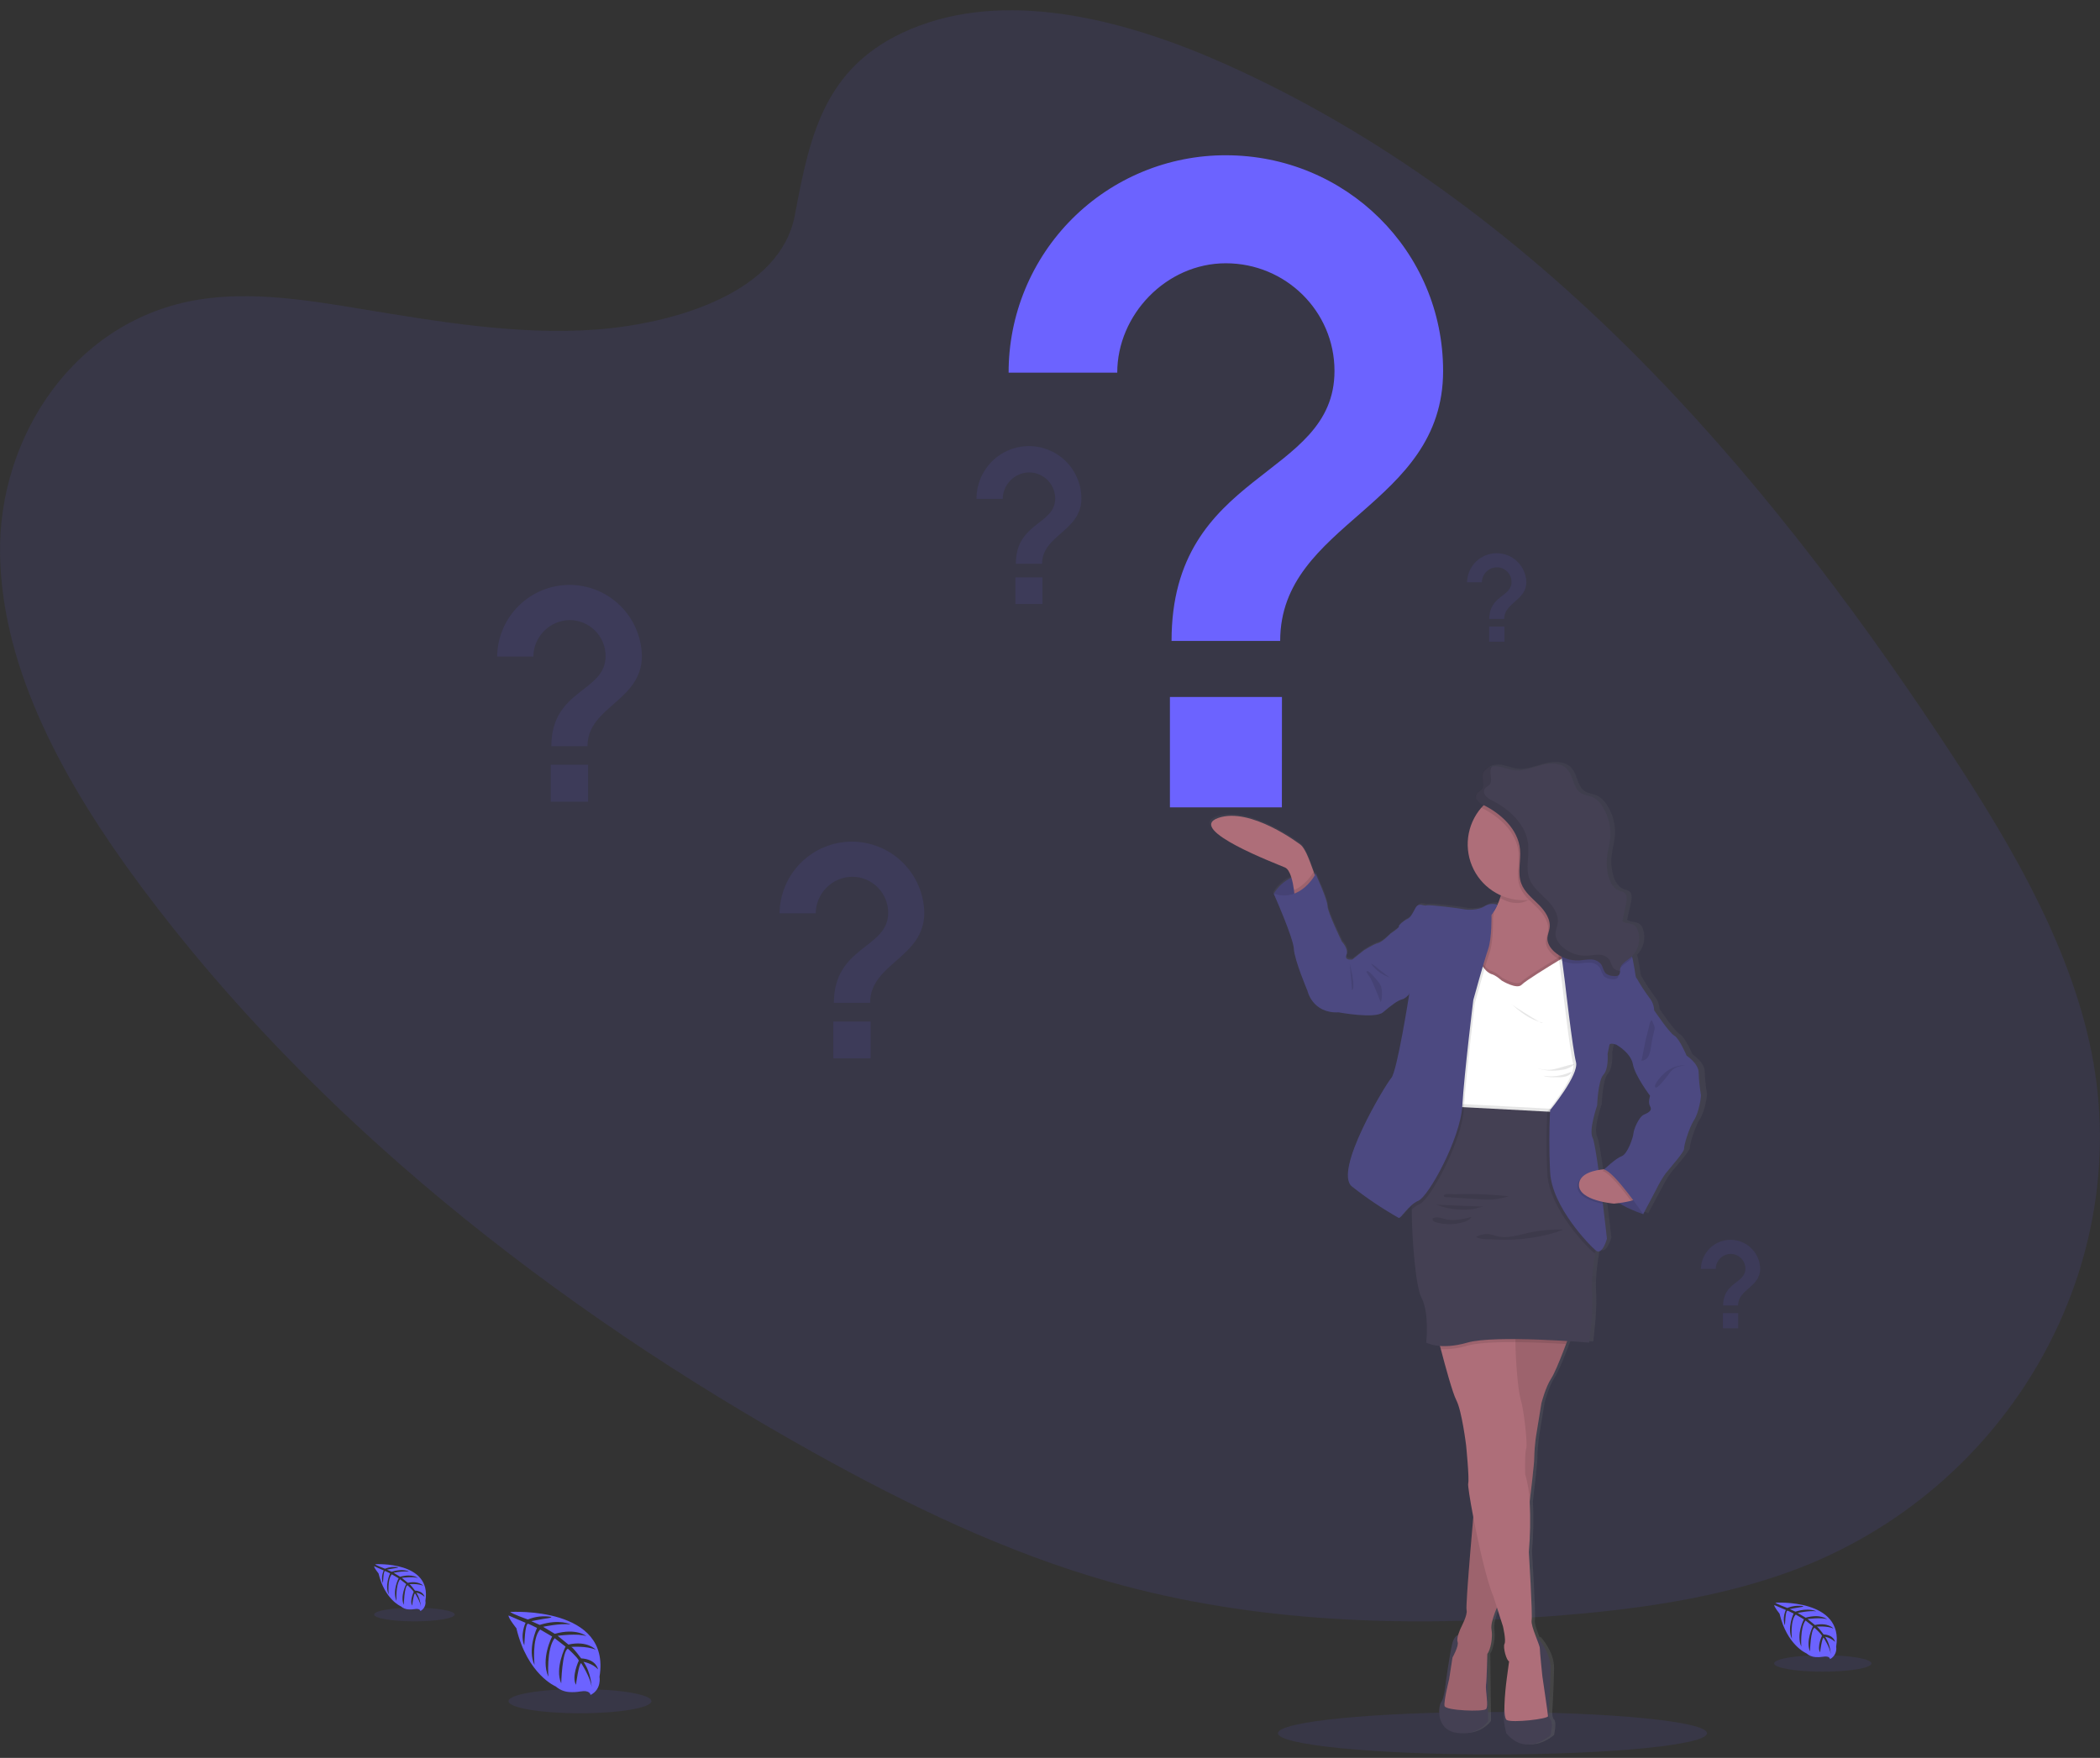 <svg width="350" height="293" viewBox="0 0 350 293" fill="none" xmlns="http://www.w3.org/2000/svg">
<rect x="0" y="0" width="350" height="293" fill="#333333" stroke="none"/>
<g clip-path="url(#clip0)">
<path opacity="0.1" d="M248.75 292.425C268.497 292.425 284.506 290.843 284.506 288.892C284.506 286.94 268.497 285.358 248.75 285.358C229.002 285.358 212.994 286.94 212.994 288.892C212.994 290.843 229.002 292.425 248.75 292.425Z" fill="#6C63FF"/>
<path opacity="0.1" d="M153.235 4.278C168.983 -1.59 188.154 3.456 204.526 10.816C255.946 33.937 293.406 77.827 323.169 122.541C333.945 138.732 344.181 155.636 348.232 173.71C356.481 210.499 334.967 248.584 298.378 261.93C285.935 266.473 272.265 268.336 258.574 269.374C234.229 271.222 209.023 270.489 184.873 263.642C167.651 258.75 151.359 250.88 135.733 242.185C92.095 217.89 52.243 186.34 23.547 147.801C10.961 130.897 0.314 111.84 0.007 92.337C-0.3 72.833 12.38 53.234 33.242 49.918C41.867 48.548 50.991 49.974 59.892 51.442C72.997 53.605 86.28 55.88 99.235 54.937C112.619 53.954 130.026 48.712 132.467 35.904C135.05 22.153 137.508 10.138 153.235 4.278Z" fill="#6C63FF"/>
<path d="M85.073 268.675C85.073 268.675 101.899 267.658 99.915 279.477C99.915 279.477 100.309 281.574 98.419 282.514C98.419 282.514 98.391 281.636 96.693 281.934C96.09 282.037 95.477 282.068 94.867 282.024C94.041 281.967 93.257 281.642 92.632 281.098C92.632 281.098 87.901 279.141 86.064 271.39C86.064 271.39 84.701 269.702 84.756 269.265L87.594 270.482C87.594 270.482 86.625 272.536 87.388 274.242C87.388 274.242 87.479 270.558 88.026 270.642C88.135 270.66 89.501 271.341 89.501 271.341C89.501 271.341 87.831 274.916 89.09 277.516C89.09 277.516 88.612 273.109 90.021 271.6L92.022 272.771C92.022 272.771 90.069 276.464 91.394 279.477C91.394 279.477 91.046 274.853 92.44 273.054L94.253 274.451C94.253 274.451 92.419 278.093 93.538 280.595C93.538 280.595 93.681 275.21 94.644 274.804C94.644 274.804 96.23 276.202 96.47 276.782C96.47 276.782 95.215 279.424 95.993 280.819C95.993 280.819 96.47 277.233 96.864 277.216C96.864 277.216 98.44 279.592 98.607 281.221C98.607 281.221 98.538 278.799 97.244 276.989C97.244 276.989 98.771 277.251 99.664 278.243C99.664 278.243 99.416 276.562 96.857 276.415C96.857 276.415 95.553 274.616 95.201 274.504C95.201 274.504 97.75 274.291 99.294 274.979C99.294 274.979 97.935 273.393 94.734 274.112L92.946 272.652C92.946 272.652 96.303 272.19 97.722 272.701C97.722 272.701 96.087 271.303 92.465 272.32L90.519 271.152C90.519 271.152 93.378 270.534 95.083 270.758C95.083 270.758 93.284 269.786 89.947 270.838L88.553 270.212C88.553 270.212 90.645 269.8 91.262 269.734C91.879 269.667 91.907 269.5 91.907 269.5C90.58 269.277 89.217 269.428 87.971 269.936C87.971 269.936 85.021 268.877 85.073 268.675Z" fill="#6C63FF"/>
<path opacity="0.1" d="M96.662 285.561C103.239 285.561 108.571 284.658 108.571 283.545C108.571 282.431 103.239 281.528 96.662 281.528C90.085 281.528 84.753 282.431 84.753 283.545C84.753 284.658 90.085 285.561 96.662 285.561Z" fill="#6C63FF"/>
<path d="M62.534 260.724C62.534 260.724 72.021 260.151 70.902 266.816C70.961 267.153 70.911 267.501 70.76 267.809C70.609 268.117 70.364 268.369 70.061 268.528C70.061 268.528 70.044 268.035 69.089 268.203C68.749 268.261 68.404 268.278 68.06 268.252C67.594 268.223 67.15 268.04 66.798 267.731C66.798 267.731 64.135 266.623 63.089 262.255C63.089 262.255 62.322 261.301 62.35 261.056L63.953 261.755C63.953 261.755 63.406 262.916 63.835 263.877C63.835 263.877 63.887 261.797 64.183 261.846C64.246 261.846 65.017 262.248 65.017 262.248C65.017 262.248 64.075 264.265 64.787 265.743C64.787 265.743 64.515 263.258 65.309 262.405L66.436 263.066C66.436 263.066 65.337 265.163 66.087 266.847C66.087 266.847 65.895 264.24 66.676 263.227L67.698 264.023C67.698 264.023 66.652 266.075 67.297 267.487C67.297 267.487 67.377 264.45 67.921 264.223C67.921 264.223 68.813 265.012 68.949 265.337C68.949 265.337 68.252 266.826 68.681 267.612C68.681 267.612 68.949 265.592 69.172 265.582C69.172 265.582 70.061 266.92 70.152 267.84C70.108 266.991 69.843 266.168 69.385 265.453C69.898 265.547 70.372 265.79 70.748 266.152C70.748 266.152 70.612 265.205 69.165 265.121C69.165 265.121 68.43 264.104 68.234 264.044C68.234 264.044 69.671 263.922 70.543 264.31C70.543 264.31 69.775 263.415 67.969 263.821L66.962 262.996C66.962 262.996 68.855 262.737 69.657 263.024C69.657 263.024 68.733 262.234 66.69 262.811L65.595 262.15C66.439 261.966 67.302 261.892 68.165 261.93C68.165 261.93 67.154 261.381 65.271 261.975L64.487 261.626C64.487 261.626 65.669 261.392 66.014 261.357C66.359 261.322 66.38 261.224 66.38 261.224C65.631 261.1 64.862 261.186 64.159 261.472C64.159 261.472 62.506 260.84 62.534 260.724Z" fill="#6C63FF"/>
<path opacity="0.1" d="M69.068 270.244C72.776 270.244 75.782 269.734 75.782 269.105C75.782 268.475 72.776 267.965 69.068 267.965C65.359 267.965 62.353 268.475 62.353 269.105C62.353 269.734 65.359 270.244 69.068 270.244Z" fill="#6C63FF"/>
<path d="M295.913 267.13C295.913 267.13 307.366 266.431 306.023 274.469C306.092 274.877 306.031 275.297 305.848 275.668C305.665 276.04 305.37 276.344 305.005 276.538C305.005 276.538 304.984 275.94 303.83 276.143C303.419 276.213 303.002 276.233 302.586 276.202C302.024 276.166 301.49 275.945 301.066 275.573C301.066 275.573 297.844 274.242 296.593 268.965C296.593 268.965 295.665 267.815 295.704 267.521L297.635 268.346C297.635 268.346 296.976 269.744 297.496 270.908C297.496 270.908 297.559 268.399 297.928 268.462C298.005 268.462 298.932 268.944 298.932 268.944C298.932 268.944 297.796 271.39 298.653 273.137C298.653 273.137 298.329 270.139 299.288 269.112L300.647 269.905C300.647 269.905 299.319 272.421 300.222 274.472C300.222 274.472 299.988 271.327 300.919 270.101L302.153 271.065C302.153 271.065 300.905 273.543 301.665 275.259C301.665 275.259 301.767 271.596 302.422 271.317C302.422 271.317 303.499 272.271 303.663 272.662C303.663 272.662 302.809 274.462 303.339 275.413C303.339 275.413 303.663 272.966 303.932 272.966C303.932 272.966 305.005 274.584 305.117 275.692C305.065 274.668 304.746 273.675 304.193 272.812C304.813 272.93 305.385 273.226 305.839 273.665C305.839 273.665 305.671 272.522 303.925 272.421C303.925 272.421 303.039 271.194 302.802 271.121C302.802 271.121 304.545 270.974 305.591 271.443C305.591 271.443 304.664 270.366 302.485 270.855L301.268 269.859C301.268 269.859 303.552 269.545 304.521 269.891C304.521 269.891 303.405 268.937 300.94 269.632L299.615 268.839C299.615 268.839 301.561 268.42 302.722 268.57C302.722 268.57 301.498 267.909 299.235 268.626L298.287 268.199C298.287 268.199 299.713 267.916 300.131 267.874C300.55 267.833 300.571 267.714 300.571 267.714C299.668 267.563 298.741 267.666 297.893 268.011C297.893 268.011 295.878 267.263 295.913 267.13Z" fill="#6C63FF"/>
<path opacity="0.1" d="M303.799 278.628C308.276 278.628 311.905 278.013 311.905 277.254C311.905 276.496 308.276 275.881 303.799 275.881C299.322 275.881 295.693 276.496 295.693 277.254C295.693 278.013 299.322 278.628 303.799 278.628Z" fill="#6C63FF"/>
<path d="M284.502 182.29C284.283 181.059 284.156 179.814 284.122 178.564C284.122 177.065 282.09 175.737 282.09 175.737C282.09 175.737 280.835 172.826 279.998 172.396C279.161 171.966 276.578 168.157 276.578 168.157C276.548 167.406 276.275 166.685 275.8 166.102C275.026 165.082 274.32 164.013 273.684 162.901C273.335 162.475 273.51 162.174 272.987 159.69C272.959 159.56 272.928 159.434 272.889 159.316C272.889 159.26 272.854 159.211 272.833 159.155C273.388 158.597 273.775 157.893 273.95 157.125C274.124 156.357 274.079 155.555 273.82 154.811C273.726 154.515 273.555 154.25 273.325 154.042C272.736 153.56 271.795 153.759 271.188 153.301L271.833 150.443C271.986 149.744 272.066 148.86 271.456 148.482C271.227 148.373 270.986 148.292 270.738 148.241C269.692 147.892 269.086 146.784 268.814 145.718C268.552 144.691 268.481 143.625 268.605 142.573C268.723 141.559 269.019 140.574 269.127 139.557C269.324 137.676 268.873 135.784 267.848 134.196C267.45 133.511 266.862 132.955 266.157 132.595C265.512 132.305 264.763 132.246 264.159 131.896C262.863 131.068 262.929 129.101 261.893 127.972C260.858 126.843 259.024 126.847 257.515 127.234C256.005 127.622 254.502 128.283 252.954 128.119C251.957 128.007 251.023 127.552 250.022 127.448C249.736 127.42 249.447 127.433 249.165 127.486V127.455C248.426 127.587 247.746 128 247.571 128.702C247.532 128.869 247.516 129.041 247.523 129.212C247.523 129.621 247.62 130.048 247.627 130.439C247.64 130.595 247.622 130.751 247.573 130.899C247.525 131.048 247.447 131.185 247.345 131.302C247.146 131.515 246.853 131.627 246.648 131.847C246.564 131.932 246.498 132.032 246.454 132.143C246.41 132.253 246.39 132.372 246.393 132.49C246.393 133.113 247.167 133.661 247.687 133.913H247.707C247.568 134.053 247.429 134.199 247.3 134.35C245.81 136.035 244.989 138.21 244.992 140.462C245.004 142.281 245.547 144.056 246.553 145.57C247.559 147.083 248.984 148.269 250.653 148.982L250.58 149.209C250.433 149.658 250.262 150.099 250.068 150.53C249.707 150.408 249.324 150.367 248.946 150.41C248.568 150.452 248.203 150.576 247.878 150.775C246.881 151.474 244.932 151.418 244.413 151.288C243.893 151.159 238.486 150.474 238.05 150.645C237.615 150.817 236.753 150.048 236.192 151.075C235.631 152.103 235.369 152.658 234.798 152.917C234.226 153.176 233.239 153.986 233.372 154.158C233.504 154.329 231.942 155.356 231.942 155.356C231.942 155.356 230.6 156.754 229.823 156.939C229.045 157.125 227.4 158.183 227.4 158.183L225.493 159.679C225.493 159.679 224.067 159.896 224.499 158.91C224.931 157.925 223.718 156.684 223.718 156.684C223.718 156.684 221.295 151.76 221.295 150.743C221.295 149.726 219.304 145.389 219.304 145.389L219.06 145.365L218.949 145.047C218.583 144.016 218.108 142.751 217.746 142.01C217.049 140.595 216.62 140.448 216.62 140.448C216.62 140.448 208.225 134.129 202.772 136.055C197.319 137.981 212.726 143.719 214.11 144.32C214.594 144.53 214.943 145.208 215.187 146.001C213.959 146.595 212.925 147.527 212.206 148.688C212.206 148.688 215.539 156.094 215.626 157.935C215.713 159.777 217.92 164.925 217.92 164.925C217.92 164.925 218.743 168.737 223.199 168.521C223.199 168.521 229.345 169.653 230.687 168.521C232.029 167.388 233.239 166.501 233.891 166.371C234.371 166.214 234.792 165.915 235.101 165.515C235.101 165.515 233.068 178.358 232.071 179.473C231.074 180.588 222.264 195.007 225.426 197.586C227.931 199.53 230.577 201.282 233.344 202.828C233.612 202.961 234.418 201.615 235.568 200.661C235.568 200.902 235.568 201.147 235.568 201.406C235.589 206.536 236.265 214.336 237.2 216.083C238.594 218.652 238.022 223.618 238.022 223.618C238.756 223.964 239.552 224.155 240.362 224.181C240.404 224.348 240.452 224.53 240.498 224.705C241.261 227.595 242.499 232.065 243.13 233.253C244.082 235.052 244.772 240.749 244.772 240.749C244.772 240.749 245.337 246.34 245.121 247.127C245.037 247.424 245.403 249.751 245.978 252.718C245.63 256.734 244.967 264.474 244.856 267.273C244.856 267.326 244.856 267.378 244.856 267.427V267.476C244.857 267.508 244.857 267.539 244.856 267.571C244.856 267.633 244.856 267.689 244.856 267.742C244.845 267.918 244.852 268.095 244.877 268.269C244.92 268.536 244.899 268.809 244.817 269.066C244.571 269.84 244.257 270.591 243.879 271.31C243.721 271.663 243.581 272.025 243.461 272.393C243.112 272.547 242.687 272.921 242.45 273.833C242.018 275.503 241.369 280.123 241.369 280.123C241.369 280.123 241.108 282.951 240.592 283.594C240.076 284.237 239.546 288.259 243.231 288.773C246.916 289.286 248.509 286.816 248.509 286.816L248.38 275.605V275.584C248.455 275.49 248.519 275.388 248.572 275.28V275.252C248.596 275.199 248.624 275.144 248.649 275.081L248.68 274.997L248.736 274.86C248.734 274.844 248.734 274.828 248.736 274.812C249.094 273.738 249.201 272.596 249.05 271.474V271.418V271.331C249.05 271.303 249.05 271.271 249.05 271.243V271.069C249.05 271.048 249.05 271.023 249.05 271.002C249.05 270.928 249.057 270.851 249.071 270.772C249.071 270.772 249.071 270.744 249.071 270.73L249.092 270.593V270.534C249.092 270.489 249.092 270.443 249.119 270.394C249.118 270.383 249.118 270.371 249.119 270.359C249.154 270.199 249.196 270.01 249.241 269.856V269.818L249.294 269.65C249.346 269.472 249.405 269.3 249.468 269.112V269.077C249.468 269.021 249.506 268.965 249.527 268.912V268.892C249.59 268.72 249.656 268.542 249.719 268.395L249.737 268.35L249.792 268.21L249.81 268.168L249.942 267.857L250.964 271.02C250.964 271.02 251.528 273.375 251.225 273.931C250.922 274.487 251.574 276.8 252.003 276.842L251.602 279.753C251.385 281.358 251.256 282.974 251.215 284.593C251.187 284.778 251.159 284.943 251.138 285.054C250.859 286.547 251.528 288.86 251.528 288.86C254.945 292.91 259.017 289.175 259.017 289.175C259.017 289.175 259.491 287.032 259.017 286.606C258.543 286.18 258.756 284.635 258.756 284.635C258.756 284.635 258.972 280.822 259.014 278.041C259.055 275.259 256.744 272.799 256.744 272.799L256.615 272.914C256.193 271.824 255.712 270.551 255.813 269.982C255.987 268.996 255.336 258.593 255.336 258.593C255.576 255.804 255.628 253.001 255.489 250.205C255.545 249.734 255.597 249.269 255.649 248.808C255.911 246.571 256.123 244.659 256.207 243.656V243.538C256.228 243.268 256.239 243.076 256.235 242.985C256.235 242.636 256.235 242.238 256.27 241.801C256.35 240.599 256.538 239.26 256.538 239.26L257.445 233.735C257.445 233.735 258.142 231.037 259.136 229.541L259.254 229.353C259.293 229.286 259.331 229.213 259.373 229.136L259.39 229.105C259.429 229.031 259.47 228.954 259.509 228.874L259.526 228.842C259.666 228.566 259.815 228.248 259.972 227.899C259.972 227.871 259.997 227.846 260.007 227.818L260.126 227.553C260.126 227.518 260.154 227.483 260.171 227.448C260.189 227.413 260.244 227.27 260.283 227.182C260.3 227.147 260.315 227.111 260.328 227.074C260.373 226.969 260.422 226.861 260.467 226.749L260.534 226.588C260.565 226.508 260.6 226.428 260.635 226.347L260.718 226.134C260.743 226.082 260.764 226.029 260.785 225.977L260.879 225.736C260.879 225.701 260.91 225.662 260.924 225.627C261.172 225.009 261.409 224.397 261.621 223.842C261.688 223.667 261.754 223.492 261.813 223.338C264.03 223.475 265.537 223.597 265.537 223.597C265.537 223.597 266.234 218.589 266.011 215.294C265.864 213.043 266.283 210.212 266.558 208.654C266.589 208.482 266.617 208.329 266.645 208.189L266.704 208.238C267.789 209.094 268.566 206.267 268.566 206.267C268.566 206.267 268.273 203.628 267.869 200.431L267.827 200.113C268.452 200.246 269.084 200.343 269.72 200.403C269.72 200.403 270.069 200.371 270.546 200.312C271.868 201.079 273.262 201.711 274.709 202.199L277.014 197.935C277.447 197.052 277.954 196.206 278.53 195.409C279.227 194.553 281.689 191.813 281.647 191.299C281.605 190.785 282.47 187.829 283.334 186.501C284.199 185.173 284.544 182.503 284.502 182.29ZM274.894 185.543C273.984 185.928 273.119 188.07 273.078 188.713C273.036 189.356 272.08 192.18 271.087 192.522C270.17 192.837 268.42 194.451 268.141 194.71C267.855 194.734 267.531 194.773 267.193 194.829C266.813 192.127 266.436 189.891 266.195 189.44C265.498 188.154 266.959 184.044 266.959 184.044C266.959 184.044 267.102 179.892 268.005 178.907C268.908 177.921 268.702 175.437 268.702 175.437C268.702 175.437 268.918 174.409 269.005 173.941C269.093 173.473 270.292 173.941 270.302 173.941C270.302 173.941 272.638 175.223 272.987 177.149C273.335 179.075 275.887 182.416 275.887 182.416C275.887 182.416 275.497 183.572 275.887 184.163C276.278 184.753 275.804 185.159 274.894 185.543Z" fill="url(#paint0_linear)"/>
<path d="M212.304 148.95C213.014 147.775 214.055 146.836 215.295 146.251C216.535 145.665 217.92 145.459 219.276 145.658V150.659H216.247L213.876 150.058L212.304 148.95Z" fill="#4C4981"/>
<path opacity="0.1" d="M212.304 148.95C213.014 147.775 214.055 146.836 215.295 146.251C216.535 145.665 217.92 145.459 219.276 145.658V150.659H216.247L213.876 150.058L212.304 148.95Z" fill="black"/>
<path d="M219.503 146.983L215.79 149.59C215.79 149.59 215.759 149.069 215.665 148.356C215.48 147.007 215.065 144.984 214.169 144.593C212.806 143.991 197.63 138.267 203.013 136.342C208.396 134.416 216.655 140.727 216.655 140.727C216.655 140.727 217.08 140.874 217.76 142.283C218.109 143.023 218.586 144.285 218.945 145.316C219.276 146.246 219.503 146.983 219.503 146.983Z" fill="#AE6E79"/>
<path d="M249.165 150.998L249.587 150.799L250.772 152.155L249.803 154.227L248.15 153.563L248.534 151.907L249.165 150.998Z" fill="#4C4981"/>
<path d="M243.548 272.372C243.548 272.372 242.482 272.246 242.056 273.913C241.631 275.58 240.989 280.204 240.989 280.204C240.989 280.204 240.735 283.024 240.222 283.667C239.71 284.31 239.201 288.326 242.823 288.836C246.446 289.346 248.025 286.882 248.025 286.882L247.896 275.675L243.548 272.372Z" fill="#444053"/>
<path d="M256.19 272.875C256.19 272.875 258.47 275.322 258.428 278.096C258.386 280.871 258.17 284.677 258.17 284.677C258.17 284.677 257.961 286.218 258.428 286.644C258.895 287.071 258.428 289.21 258.428 289.21C258.428 289.21 254.419 292.938 251.051 288.895C251.051 288.895 250.395 286.585 250.667 285.096C250.939 283.608 251.699 276.915 251.699 276.915L256.19 272.875Z" fill="#444053"/>
<path d="M261.838 221.773C261.838 221.773 259.537 228.224 258.554 229.72C257.57 231.215 256.894 233.913 256.894 233.913L255.998 239.424C255.823 240.657 255.723 241.898 255.698 243.143C255.74 244.383 253.481 262.458 253.481 262.458L249.9 267.032C249.9 267.032 248.325 270.237 248.579 271.575C248.834 272.914 248.408 275.039 247.882 275.678C247.882 275.678 247.798 279.872 247.669 280.805C247.54 281.738 248.14 284.397 247.669 284.866C247.199 285.334 240.934 285.124 240.763 284.352C240.592 283.58 241.53 279.865 241.53 279.865L242.084 276.276C242.084 276.276 243.193 274.312 242.938 273.669C242.684 273.026 243.405 271.533 243.447 271.404C243.489 271.275 244.643 269.182 244.43 268.371C244.218 267.56 245.773 250.317 245.773 250.317L250.162 219.421L261.838 221.773Z" fill="#AE6E79"/>
<path opacity="0.1" d="M261.838 221.773C261.838 221.773 261.489 222.744 261.011 224.02C260.251 226.033 259.157 228.804 258.554 229.72C257.574 231.215 256.891 233.913 256.891 233.913L255.995 239.428C255.821 240.66 255.722 241.902 255.698 243.146C255.698 243.635 255.37 246.756 254.952 250.352C254.307 255.849 253.481 262.461 253.481 262.461L249.9 267.036C249.9 267.036 249.719 267.385 249.493 267.937C249.043 268.986 248.408 270.688 248.579 271.565C248.834 272.889 248.408 275.025 247.882 275.668C247.882 275.668 247.795 279.861 247.669 280.794C247.544 281.727 248.14 284.383 247.669 284.855C247.199 285.327 240.934 285.114 240.763 284.345C240.592 283.576 241.53 279.858 241.53 279.858L242.084 276.265C242.084 276.265 243.193 274.301 242.935 273.658C242.677 273.015 243.405 271.523 243.447 271.394C243.489 271.264 244.643 269.171 244.43 268.36C244.267 267.742 245.128 257.618 245.529 252.816C245.665 251.306 245.752 250.324 245.752 250.324L249.527 223.744L249.834 221.601L250.141 219.428L261.838 221.773Z" fill="black"/>
<path d="M258.003 286.043C258.041 286.515 251.989 287.2 251.124 286.686C250.259 286.173 251.124 279.805 251.124 279.805L251.518 276.901C251.096 276.856 250.455 274.549 250.751 273.994C251.047 273.438 250.497 271.09 250.497 271.09L249.492 267.944L248.879 266.019C247.882 263.814 246.438 257.523 245.543 252.826C244.978 249.877 244.619 247.553 244.699 247.256C244.911 246.487 244.35 240.889 244.35 240.889C244.35 240.889 243.653 235.203 242.733 233.41C242.108 232.222 240.892 227.759 240.139 224.879C239.755 223.401 239.49 222.339 239.49 222.339C239.49 222.339 245.933 221.797 249.841 221.608C251.637 221.521 252.899 221.511 252.752 221.657C252.606 221.804 252.567 222.587 252.574 223.719C252.592 226.651 253 231.809 253.432 233.197C254.028 235.119 254.624 240.885 254.37 241.444C254.115 242.003 254.199 245.718 254.199 245.718C254.638 247.227 254.891 248.785 254.952 250.356C255.088 253.139 255.04 255.928 254.806 258.704C254.806 258.704 255.444 269.091 255.273 270.073C255.102 271.055 256.636 274.133 256.636 274.731C256.636 275.329 257.061 279.389 257.061 279.389C257.061 279.389 257.975 285.575 258.003 286.043Z" fill="#AE6E79"/>
<path d="M261.367 161.213L260.635 162.007L260.157 162.524L257.368 165.529L250.162 166.343L246.327 165.316L245.379 165.061C245.379 165.061 245.379 163.132 245.549 160.818C245.794 157.851 246.376 154.248 247.767 153.266C248.463 152.72 249.019 152.014 249.388 151.208C249.666 150.652 249.899 150.075 250.085 149.482C250.113 149.405 250.134 149.331 250.158 149.254C250.472 148.219 250.698 147.158 250.835 146.085C250.835 146.085 251.755 145.575 253.035 144.98C256.371 143.418 262.134 141.262 260.129 146.085C259.835 146.791 259.583 147.515 259.376 148.251C259.345 148.36 259.317 148.468 259.293 148.573C258.623 151.257 259.066 152.885 259.565 153.784C259.649 153.939 259.746 154.088 259.854 154.227C259.99 154.415 260.153 154.581 260.339 154.72L261.168 160.001L261.238 160.437L261.367 161.213Z" fill="#AE6E79"/>
<path opacity="0.1" d="M260.133 146.343C259.753 147.259 260.317 145.596 260.133 146.343C258.613 147.427 255.032 150.513 253.021 150.513C251.661 150.513 251.253 150.264 250.089 149.737C250.441 148.631 250.692 147.495 250.838 146.343C250.838 146.343 262.904 139.676 260.133 146.343Z" fill="black"/>
<path d="M263.204 140.727C263.202 143.029 262.351 145.248 260.815 146.959C259.279 148.669 257.166 149.749 254.882 149.992C254.562 150.023 254.237 150.044 253.91 150.044C252.071 150.044 250.274 149.498 248.746 148.474C247.217 147.45 246.026 145.995 245.323 144.293C244.619 142.59 244.435 140.717 244.794 138.91C245.152 137.103 246.038 135.442 247.337 134.139C248.637 132.837 250.293 131.949 252.096 131.59C253.899 131.23 255.768 131.415 257.467 132.12C259.165 132.825 260.616 134.019 261.638 135.551C262.659 137.083 263.204 138.885 263.204 140.727Z" fill="#AE6E79"/>
<path opacity="0.1" d="M264.526 182.028L263.201 185.491C263.201 185.491 262.123 185.536 260.443 185.589C254.771 185.77 242.272 186.001 241.714 184.54C241.589 184.17 241.523 183.782 241.519 183.391C241.446 181.164 242.481 177.747 242.481 177.747C242.481 177.747 243.078 170.908 243.078 170.61C243.078 170.313 242.565 165.522 242.565 165.522L243.59 161.678L246.445 159.669C246.445 159.669 247.725 161.636 248.492 161.804C249.259 161.972 250.284 162.919 250.284 162.919C250.284 162.919 252.798 164.456 253.61 163.6C254.422 162.744 260.729 158.984 260.729 158.984L264.055 162.66L264.526 182.028Z" fill="black"/>
<path d="M264.526 182.559L263.201 186.019C263.201 186.019 262.123 186.068 260.443 186.12H260.279C259.554 186.144 258.724 186.169 257.839 186.186C253.331 186.291 247.122 186.319 243.876 185.837C242.656 185.662 241.857 185.411 241.725 185.068C241.651 184.862 241.6 184.649 241.572 184.432C241.551 184.271 241.537 184.083 241.53 183.918C241.456 181.692 242.492 178.274 242.492 178.274C242.492 178.274 243.088 171.435 243.088 171.138C243.088 170.841 242.576 166.05 242.576 166.05L243.601 162.206L245.563 160.829L246.456 160.2C246.756 160.65 247.083 161.082 247.436 161.493C247.711 161.863 248.079 162.154 248.502 162.335C249.273 162.506 250.294 163.45 250.294 163.45C250.294 163.45 252.808 164.988 253.62 164.131C254.237 163.478 258.072 161.126 259.843 160.053C260.387 159.721 260.739 159.515 260.739 159.515L261.186 160.011L264.065 163.191L264.526 182.559Z" fill="white"/>
<path opacity="0.1" d="M219.503 146.983L215.79 149.59C215.79 149.59 215.759 149.069 215.665 148.356C217.498 147.58 218.614 145.865 218.935 145.316C219.276 146.246 219.503 146.983 219.503 146.983Z" fill="black"/>
<path d="M232.549 155.831L231.74 155.615C231.74 155.615 230.415 157.013 229.648 157.198C228.881 157.383 227.264 158.435 227.264 158.435L225.384 159.931C225.384 159.931 223.99 160.147 224.405 159.162C224.82 158.176 223.638 156.939 223.638 156.939C223.638 156.939 221.25 152.026 221.25 150.998C221.25 149.971 219.276 145.658 219.276 145.658C219.276 145.658 216.801 150.488 212.283 148.95C212.283 148.95 215.567 156.342 215.651 158.18C215.734 160.018 217.91 165.145 217.91 165.145C217.91 165.145 218.722 168.951 223.111 168.737C223.111 168.737 229.167 169.866 230.488 168.737C231.81 167.609 233.002 166.721 233.626 166.592C234.25 166.462 234.819 165.739 234.819 165.739V160.658L232.549 155.831Z" fill="#4C4981"/>
<path opacity="0.1" d="M224.959 160.658C224.959 160.658 226.026 164.635 225.343 165.061L224.959 160.658Z" fill="black"/>
<path opacity="0.1" d="M260.443 186.102C254.771 186.284 242.272 186.511 241.715 185.054C241.589 184.684 241.524 184.295 241.519 183.904L260.049 184.883L260.443 186.102Z" fill="black"/>
<path opacity="0.1" d="M261.838 221.773C261.838 221.773 261.489 222.744 261.011 224.02C258.658 223.876 255.541 223.726 252.581 223.705C251.536 223.705 250.511 223.705 249.541 223.74C247.484 223.803 245.706 223.971 244.573 224.292C243.141 224.734 241.643 224.928 240.146 224.865C239.762 223.387 239.497 222.325 239.497 222.325C239.497 222.325 245.94 221.783 249.848 221.594L250.155 219.421L261.838 221.773Z" fill="black"/>
<path d="M266.827 206.13L266.101 207.668C266.101 207.668 266 208.126 265.871 208.853C265.599 210.418 265.174 213.242 265.334 215.493C265.547 218.785 264.864 223.782 264.864 223.782C264.864 223.782 249.175 222.458 244.573 223.782C239.971 225.107 237.705 223.782 237.705 223.782C237.705 223.782 238.263 218.827 236.896 216.262C235.966 214.514 235.31 206.714 235.289 201.584C235.289 199.218 235.408 197.425 235.704 197.062C236.642 195.908 240.648 184.369 240.648 184.369L241.561 184.418L244.002 184.547L257.877 185.281L260.056 185.396L260.286 186.095L266.827 206.13Z" fill="#444053"/>
<path d="M273.733 201L273.862 202.37C273.862 202.37 266.99 200.127 267.339 197.369C267.688 194.612 267.339 194.923 267.339 194.923L272.861 195.391L273.733 201Z" fill="#4C4981"/>
<path opacity="0.1" d="M273.733 201L273.862 202.37C273.862 202.37 266.99 200.127 267.339 197.369C267.688 194.612 267.339 194.923 267.339 194.923L272.861 195.391L273.733 201Z" fill="black"/>
<path opacity="0.1" d="M229.544 161.762C230.245 162.359 231.072 162.791 231.963 163.024C231.705 162.967 231.466 162.847 231.266 162.674C230.774 162.325 230.307 161.944 229.833 161.573C229.45 161.273 228.972 160.773 228.501 160.651C228.809 161.056 229.159 161.429 229.544 161.762Z" fill="black"/>
<path opacity="0.1" d="M229.648 163.562C229.869 163.812 230.048 164.096 230.178 164.404C230.398 165.274 230.385 166.186 230.14 167.049L229.038 164.386C228.846 163.932 228.655 163.478 228.425 163.045C228.323 162.859 227.689 162.087 227.762 161.926C227.957 161.472 229.443 163.307 229.648 163.562Z" fill="black"/>
<path opacity="0.1" d="M260.387 178.309C261.138 178.218 261.841 177.889 262.392 177.369C261.259 177.513 260.185 177.96 259.07 178.194C258.034 178.435 256.948 178.335 255.974 177.907C257.257 178.536 259.021 178.557 260.387 178.309Z" fill="black"/>
<path opacity="0.1" d="M257.183 170.485C256.98 170.515 256.773 170.463 256.608 170.341C255.757 169.852 254.918 169.342 254.091 168.811C253.286 168.29 252.313 167.762 251.626 167.105C253.317 168.636 254.893 169.929 257.183 170.485Z" fill="black"/>
<path opacity="0.1" d="M259.547 179.55C259.994 179.57 260.441 179.534 260.879 179.442C261.322 179.349 261.713 179.092 261.974 178.722C261.815 178.685 261.649 178.711 261.51 178.795C260.159 179.365 258.676 179.543 257.229 179.309C257.922 179.606 258.811 179.546 259.547 179.55Z" fill="black"/>
<path opacity="0.1" d="M251.473 199.393C250.585 199.661 249.673 199.84 248.75 199.927C248.032 199.961 247.312 199.947 246.595 199.885L243.109 199.665L241.366 199.553C241.16 199.553 240.32 199.553 240.735 199.138C240.944 198.935 242.108 199.064 242.408 199.054C242.987 199.035 243.568 199.025 244.151 199.022C245.305 199.022 246.463 199.022 247.617 199.092C248.91 199.155 250.183 199.253 251.473 199.393Z" fill="black"/>
<path opacity="0.1" d="M247.432 201.122C246.839 201.098 246.076 201.451 245.466 201.528C244.783 201.609 244.095 201.636 243.409 201.608C242.05 201.576 240.708 201.301 239.445 200.797C242.105 200.934 244.772 201.014 247.432 201.122Z" fill="black"/>
<path opacity="0.1" d="M239.964 202.954C240.222 203.006 240.476 203.076 240.724 203.164C242.196 203.583 243.761 203.212 245.257 202.842C244.884 203.405 244.211 203.646 243.538 203.8C242.443 204.078 241.303 204.119 240.191 203.922C239.842 203.852 238.967 203.726 238.796 203.363C238.511 202.828 239.637 202.901 239.964 202.954Z" fill="black"/>
<path opacity="0.1" d="M248.213 205.711C248.654 205.802 249.09 205.918 249.517 206.061C251.173 206.473 252.892 205.907 254.555 205.526C256.554 205.071 258.604 204.881 260.652 204.96C260.286 204.96 259.704 205.281 259.345 205.39C258.874 205.533 258.397 205.666 257.919 205.785C256.981 206.015 256.029 206.204 255.071 206.34C253.135 206.621 251.177 206.706 249.224 206.595C248.332 206.546 246.784 206.637 246.02 206.186C246.68 205.793 247.45 205.626 248.213 205.711Z" fill="black"/>
<path opacity="0.1" d="M248.837 153.004C248.837 153.004 248.921 156.939 248.283 158.736C248.081 159.295 247.767 160.326 247.425 161.482C247.052 162.765 246.644 164.201 246.33 165.326C246.017 166.452 245.807 167.207 245.807 167.207C245.807 167.207 244.368 178.963 243.995 184.565C243.995 184.663 243.995 184.764 243.974 184.858C243.953 185.173 243.918 185.501 243.866 185.84C243.036 191.404 238.249 199.983 236.642 200.668C236.141 200.899 235.683 201.214 235.289 201.601C235.289 199.235 235.408 197.443 235.704 197.079C236.642 195.926 240.648 184.387 240.648 184.387L241.561 184.435C241.54 184.275 241.526 184.086 241.519 183.922C241.446 181.696 242.481 178.278 242.481 178.278C242.481 178.278 243.078 171.439 243.078 171.142C243.078 170.845 242.565 166.053 242.565 166.053L243.59 162.209L245.553 160.832C245.797 157.865 246.379 154.262 247.77 153.28C248.467 152.734 249.023 152.028 249.391 151.222C249.667 151.26 249.165 151.016 249.165 151.016L248.837 153.004Z" fill="black"/>
<path d="M249.587 150.799C249.231 150.677 248.853 150.636 248.48 150.678C248.107 150.721 247.748 150.845 247.429 151.044C246.445 151.743 244.528 151.683 244.015 151.557C243.503 151.432 238.176 150.743 237.74 150.914C237.304 151.086 236.461 150.317 235.906 151.344C235.352 152.372 235.097 152.924 234.543 153.179C233.989 153.434 233.006 154.248 233.149 154.42C233.291 154.591 231.754 155.615 231.754 155.615L234.864 165.749C234.864 165.749 232.859 178.568 231.88 179.679C230.9 180.79 222.201 195.192 225.315 197.757C227.779 199.7 230.388 201.452 233.117 202.999C233.466 203.17 234.693 200.864 236.398 200.137C238.103 199.41 243.391 189.793 243.719 184.324C244.047 178.854 245.553 166.675 245.553 166.675C245.553 166.675 247.387 160.008 248.025 158.211C248.663 156.415 248.579 152.48 248.579 152.48L249.587 150.799Z" fill="#4C4981"/>
<path opacity="0.1" d="M266.827 206.13L266.101 207.668C266.101 207.668 266 208.126 265.871 208.853C265.742 208.836 265.621 208.782 265.523 208.696C264.456 207.839 258.201 201.388 257.891 195.66C257.671 191.435 257.776 187.794 257.846 186.172C257.867 185.662 257.888 185.355 257.888 185.288C257.888 185.288 262.748 179.389 262.193 177.299C261.639 175.209 260.359 164.02 260.359 164.02L260.171 162.552L259.847 160.071L259.073 154.067L259.875 154.255C260.011 154.443 260.174 154.609 260.359 154.748L261.189 160.029L264.069 163.209L264.54 182.569L263.215 186.029C263.215 186.029 262.137 186.078 260.457 186.13H260.293L266.827 206.13Z" fill="black"/>
<path d="M269.511 174.172C269.511 174.172 268.319 173.7 268.235 174.172C268.151 174.643 267.935 175.664 267.935 175.664C267.935 175.664 268.148 178.145 267.238 179.127C266.328 180.109 266.192 184.254 266.192 184.254C266.192 184.254 264.756 188.356 265.435 189.639C265.683 190.104 266.067 192.435 266.45 195.23C266.694 196.978 266.935 198.896 267.147 200.651C267.534 203.838 267.824 206.476 267.824 206.476C267.824 206.476 267.053 209.297 265.986 208.44C264.919 207.584 258.665 201.133 258.358 195.405C258.149 191.383 258.233 187.888 258.302 186.165C258.33 185.435 258.358 185.023 258.358 185.023C258.358 185.023 263.218 179.123 262.664 177.03C262.11 174.937 260.83 163.75 260.83 163.75L260.607 162.021L260.366 160.161L260.311 159.752L259.54 153.812C259.676 153.843 264.459 154.926 265.09 155.559C265.721 156.191 269.623 157.097 269.623 157.097C270.211 157.257 270.746 157.572 271.171 158.009C271.597 158.447 271.898 158.991 272.042 159.585C272.08 159.704 272.108 159.829 272.136 159.959C272.649 162.44 272.485 162.737 272.833 163.167C273.182 163.597 269.511 174.172 269.511 174.172Z" fill="#4C4981"/>
<path opacity="0.1" d="M267.175 200.647C265.432 200.298 262.845 199.491 262.904 197.708C262.957 196.041 264.958 195.44 266.474 195.227C266.718 196.967 266.959 198.893 267.175 200.647Z" fill="black"/>
<path d="M272.583 199.76C272.513 199.91 272.234 200.039 271.836 200.155C270.904 200.377 269.957 200.532 269.002 200.619C269.002 200.619 263.075 200.148 263.159 197.453C263.222 195.521 265.899 195.007 267.402 194.892C267.734 194.86 268.068 194.846 268.402 194.85C268.402 194.85 272.837 199.208 272.583 199.76Z" fill="#AE6E79"/>
<path opacity="0.1" d="M272.582 199.76C272.513 199.91 272.234 200.039 271.836 200.155C270.292 198.082 268.137 195.423 267.081 195.189L267.402 194.892C267.734 194.86 268.068 194.846 268.402 194.85C268.402 194.85 272.837 199.208 272.582 199.76Z" fill="black"/>
<path d="M271.09 162.88L272.834 163.139C273.463 164.25 274.162 165.32 274.925 166.343C275.394 166.927 275.663 167.646 275.692 168.395C275.692 168.395 278.251 172.197 279.06 172.623C279.869 173.05 281.107 175.957 281.107 175.957C281.107 175.957 283.111 177.282 283.111 178.778C283.147 180.025 283.275 181.268 283.495 182.496C283.54 182.709 283.198 185.362 282.344 186.69C281.49 188.018 280.636 190.946 280.681 191.47C280.727 191.994 278.293 194.72 277.613 195.573C277.046 196.37 276.547 197.214 276.121 198.096L273.862 202.37C273.862 202.37 269.086 195.318 267.339 194.933C267.339 194.933 269.298 193.053 270.278 192.711C271.258 192.368 272.199 189.566 272.241 188.909C272.283 188.252 273.137 186.13 274.029 185.763C274.922 185.396 275.396 184.995 275.013 184.394C274.629 183.792 275.013 182.646 275.013 182.646C275.013 182.646 272.495 179.312 272.154 177.404C271.812 175.496 269.511 174.2 269.511 174.2L268.19 170.949L271.09 162.88Z" fill="#4C4981"/>
<path opacity="0.1" d="M277.432 178.833C278.397 178.017 279.611 177.556 280.873 177.526C280.064 177.666 279.213 177.844 278.621 178.411C278.388 178.656 278.179 178.922 277.997 179.207C277.795 179.497 276.149 181.594 275.905 181.262C275.497 180.776 277.101 179.116 277.432 178.833Z" fill="black"/>
<path opacity="0.1" d="M273.569 176.81C273.83 176.787 274.08 176.696 274.294 176.544C274.508 176.392 274.678 176.186 274.786 175.947C274.994 175.465 275.122 174.953 275.166 174.43C275.291 173.555 275.466 172.688 275.692 171.834C275.76 171.665 275.789 171.483 275.776 171.301C275.763 171.119 275.71 170.943 275.619 170.785C275.525 170.512 275.399 170.252 275.243 170.009C274.929 170.359 274.838 171.173 274.709 171.641C274.549 172.222 274.402 172.805 274.263 173.389C274.19 173.668 273.611 176.81 273.569 176.81Z" fill="black"/>
<path opacity="0.1" d="M272.06 159.557C271.888 159.782 271.69 159.986 271.47 160.165C270.773 160.72 269.849 161.189 269.762 162.066C269.786 162.351 269.751 162.638 269.657 162.908C269.434 163.293 268.887 163.258 268.451 163.184C268.083 163.151 267.731 163.021 267.43 162.807C266.973 162.415 266.931 161.716 266.582 161.224C266.371 160.969 266.103 160.767 265.801 160.633C265.499 160.5 265.17 160.437 264.839 160.451C264.187 160.43 263.539 160.577 262.887 160.605C262.468 160.626 262.048 160.598 261.635 160.521C261.499 160.5 261.364 160.472 261.231 160.437C260.94 160.365 260.655 160.268 260.38 160.147C260.238 160.091 260.1 160.025 259.965 159.952C259.529 159.727 259.124 159.445 258.763 159.113C258.125 158.526 257.595 157.715 257.647 156.845C257.678 156.31 257.919 155.817 257.996 155.29C258.257 153.78 257.257 152.354 256.172 151.274C255.74 150.845 255.28 150.429 254.847 149.992C254.174 149.369 253.643 148.609 253.289 147.762C252.998 146.861 252.903 145.908 253.01 144.966C253.108 144.012 253.135 143.052 253.09 142.094C252.77 138.697 249.876 136.093 246.982 134.678L246.853 134.612C247.712 133.624 248.768 132.829 249.954 132.279C251.14 131.728 252.428 131.435 253.735 131.418C255.041 131.4 256.337 131.659 257.537 132.178C258.737 132.696 259.814 133.463 260.698 134.427C261.583 135.392 262.254 136.532 262.669 137.774C263.084 139.016 263.232 140.332 263.105 141.636C262.978 142.939 262.578 144.202 261.931 145.34C261.285 146.478 260.406 147.466 259.352 148.241C259.32 148.349 259.293 148.458 259.268 148.562C258.599 151.246 259.042 152.875 259.54 153.773C259.676 153.804 264.459 154.888 265.09 155.52C265.721 156.153 269.623 157.058 269.623 157.058C270.215 157.216 270.755 157.532 271.184 157.972C271.613 158.411 271.915 158.959 272.06 159.557Z" fill="black"/>
<path d="M246.24 132.148C246.432 131.928 246.721 131.816 246.916 131.603C247.519 130.946 246.916 129.873 247.136 129.006C247.373 128.045 248.551 127.626 249.534 127.727C250.517 127.829 251.438 128.283 252.421 128.395C253.948 128.566 255.426 127.902 256.915 127.514C258.404 127.126 260.203 127.105 261.228 128.248C262.252 129.391 262.183 131.337 263.459 132.165C264.048 132.546 264.791 132.588 265.429 132.864C266.127 133.224 266.706 133.778 267.095 134.461C268.105 136.051 268.55 137.937 268.357 139.812C268.249 140.825 267.956 141.811 267.838 142.824C267.717 143.877 267.788 144.942 268.047 145.969C268.315 147.018 268.897 148.15 269.94 148.486C270.181 148.539 270.415 148.62 270.637 148.727C271.24 149.104 271.16 149.992 271.007 150.684L270.386 153.553C270.982 154.007 271.91 153.811 272.478 154.29C272.706 154.499 272.874 154.764 272.966 155.059C273.246 155.861 273.277 156.73 273.053 157.55C272.83 158.37 272.363 159.103 271.714 159.651C271.017 160.207 270.093 160.675 270.006 161.549C270.033 161.834 269.997 162.121 269.902 162.391C269.682 162.775 269.131 162.74 268.695 162.667C268.329 162.633 267.978 162.503 267.677 162.29C267.217 161.898 267.179 161.199 266.83 160.707C266.618 160.453 266.35 160.251 266.048 160.117C265.746 159.983 265.417 159.921 265.087 159.934C264.431 159.913 263.786 160.06 263.131 160.091C261.619 160.154 260.144 159.619 259.021 158.603C258.379 158.012 257.853 157.205 257.902 156.331C257.933 155.8 258.173 155.304 258.25 154.776C258.508 153.27 257.511 151.841 256.427 150.761C255.343 149.681 254.07 148.685 253.54 147.248C252.878 145.47 253.519 143.485 253.341 141.598C253.021 138.197 250.131 135.597 247.233 134.178C246.588 133.846 245.49 133.004 246.24 132.148Z" fill="#444053"/>
<path opacity="0.1" d="M269.04 161.496C268.58 161.101 268.542 160.406 268.193 159.913C267.981 159.659 267.714 159.457 267.411 159.323C267.109 159.188 266.78 159.125 266.45 159.137C265.795 159.116 265.146 159.263 264.494 159.295C262.977 159.361 261.495 158.825 260.37 157.802C259.728 157.215 259.205 156.405 259.254 155.534C259.286 155 259.526 154.503 259.603 153.979C259.864 152.47 258.864 151.04 257.78 149.96C256.695 148.881 255.426 147.885 254.893 146.448C254.234 144.673 254.893 142.688 254.698 140.797C254.373 137.397 251.483 134.797 248.59 133.378C247.913 133.046 246.815 132.204 247.565 131.348C247.753 131.128 248.042 131.016 248.237 130.803C248.841 130.149 248.237 129.073 248.461 128.209C248.503 128.038 248.578 127.875 248.68 127.731C247.952 127.867 247.286 128.279 247.108 128.978C246.895 129.845 247.491 130.918 246.888 131.575C246.693 131.788 246.404 131.9 246.212 132.117C245.462 132.973 246.561 133.818 247.237 134.147C250.134 135.566 253.024 138.169 253.345 141.566C253.523 143.457 252.881 145.442 253.544 147.221C254.074 148.653 255.346 149.667 256.43 150.733C257.515 151.799 258.522 153.238 258.254 154.748C258.107 155.259 257.99 155.778 257.905 156.303C257.856 157.173 258.383 157.984 259.024 158.571C260.147 159.594 261.629 160.131 263.145 160.064C263.8 160.032 264.445 159.889 265.101 159.906C265.431 159.894 265.76 159.957 266.062 160.092C266.364 160.226 266.632 160.428 266.844 160.682C267.193 161.175 267.231 161.874 267.691 162.265C267.992 162.477 268.343 162.606 268.709 162.639C269.145 162.72 269.696 162.747 269.915 162.367C269.994 162.211 270.027 162.037 270.013 161.863C269.662 161.829 269.327 161.702 269.04 161.496Z" fill="black"/>
<path d="M213.646 134.569H194.988V116.172H213.659L213.646 134.569ZM213.376 106.83H195.258C195.258 78.241 222.415 79.912 222.415 61.825C222.415 51.863 214.266 43.882 204.31 43.882C194.354 43.882 186.208 52.486 186.208 62.109H168.103C168.095 57.349 169.026 52.634 170.843 48.234C172.66 43.835 175.326 39.838 178.69 36.472C182.054 33.106 186.048 30.438 190.445 28.62C194.841 26.802 199.553 25.87 204.31 25.879C224.309 25.879 240.517 41.844 240.517 61.825C240.517 84.441 213.363 87.016 213.363 106.83H213.376Z" fill="#6C63FF"/>
<path opacity="0.1" d="M98.015 133.633H91.795V127.476H98.015V133.633ZM97.921 124.372H91.889C91.889 114.832 100.936 115.387 100.936 109.345C100.933 108.555 100.775 107.772 100.47 107.043C100.165 106.314 99.72 105.652 99.159 105.096C98.599 104.539 97.935 104.099 97.205 103.799C96.475 103.5 95.694 103.348 94.905 103.352C93.312 103.389 91.796 104.043 90.674 105.176C89.552 106.31 88.912 107.836 88.888 109.433H82.856C82.896 106.26 84.178 103.23 86.427 100.996C88.675 98.762 91.709 97.503 94.874 97.49C98.04 97.478 101.084 98.713 103.349 100.929C105.615 103.146 106.92 106.166 106.985 109.338C106.968 116.887 97.921 117.746 97.921 124.358V124.372Z" fill="#6C63FF"/>
<path opacity="0.1" d="M145.108 176.412H138.889V170.271H145.108V176.412ZM145.018 167.154H138.986C138.986 157.61 148.033 158.169 148.033 152.127C148.03 151.337 147.871 150.555 147.566 149.826C147.262 149.097 146.816 148.435 146.256 147.879C145.696 147.323 145.032 146.882 144.302 146.584C143.572 146.285 142.79 146.133 142.002 146.137C140.402 146.166 138.877 146.817 137.748 147.954C136.619 149.09 135.975 150.622 135.953 152.225H129.922C129.962 149.052 131.244 146.022 133.492 143.788C135.74 141.554 138.774 140.295 141.94 140.283C145.105 140.27 148.149 141.506 150.415 143.722C152.68 145.938 153.986 148.958 154.051 152.131C154.061 159.679 145.018 160.542 145.018 167.154Z" fill="#6C63FF"/>
<path opacity="0.1" d="M173.745 100.682H169.237V96.24H173.745V100.682ZM173.679 93.969H169.307C169.307 87.056 175.865 87.458 175.865 83.083C175.862 82.51 175.747 81.943 175.526 81.415C175.304 80.887 174.982 80.408 174.576 80.005C174.17 79.602 173.688 79.283 173.159 79.066C172.631 78.85 172.064 78.739 171.493 78.742C170.336 78.766 169.233 79.239 168.418 80.061C167.602 80.884 167.137 81.993 167.121 83.153H162.749C162.74 80.828 163.652 78.595 165.285 76.945C166.919 75.294 169.139 74.362 171.458 74.353C173.777 74.344 176.005 75.258 177.651 76.895C179.297 78.532 180.227 80.758 180.237 83.083C180.23 88.552 173.679 89.177 173.679 93.969Z" fill="#6C63FF"/>
<path opacity="0.1" d="M250.737 106.951H248.189V104.435H250.737V106.951ZM250.699 103.16H248.213C248.213 99.252 251.919 99.48 251.919 97.005C251.919 96.682 251.855 96.361 251.731 96.063C251.606 95.764 251.424 95.493 251.194 95.266C250.965 95.038 250.693 94.859 250.393 94.737C250.094 94.616 249.774 94.555 249.451 94.559C248.797 94.573 248.174 94.84 247.713 95.305C247.252 95.769 246.989 96.395 246.979 97.051H244.507C244.536 95.759 245.067 94.53 245.986 93.625C246.906 92.721 248.142 92.211 249.43 92.206C250.719 92.201 251.959 92.701 252.885 93.599C253.812 94.496 254.352 95.721 254.391 97.012C254.405 100.084 250.699 100.451 250.699 103.16Z" fill="#6C63FF"/>
<path opacity="0.1" d="M289.7 221.392H287.152V218.875H289.7V221.392ZM289.662 217.6H287.19C287.19 213.689 290.9 213.92 290.9 211.446C290.895 210.793 290.632 210.169 290.169 209.71C289.705 209.251 289.079 208.996 288.428 209C287.774 209.012 287.15 209.279 286.689 209.744C286.228 210.209 285.965 210.836 285.956 211.491H283.484C283.513 210.2 284.044 208.971 284.963 208.066C285.883 207.161 287.119 206.652 288.407 206.647C289.696 206.642 290.936 207.141 291.862 208.039C292.789 208.937 293.329 210.162 293.368 211.453C293.382 214.539 289.676 214.892 289.676 217.6H289.662Z" fill="#6C63FF"/>
</g>
<defs>
<linearGradient id="paint0_linear" x1="243.067" y1="290.775" x2="243.067" y2="126.962" gradientUnits="userSpaceOnUse">
<stop stop-color="#808080" stop-opacity="0.25"/>
<stop offset="0.54" stop-color="#808080" stop-opacity="0.12"/>
<stop offset="1" stop-color="#808080" stop-opacity="0.1"/>
</linearGradient>
<clipPath id="clip0">
<rect width="350" height="292.428" fill="white"/>
</clipPath>
</defs>
</svg>

